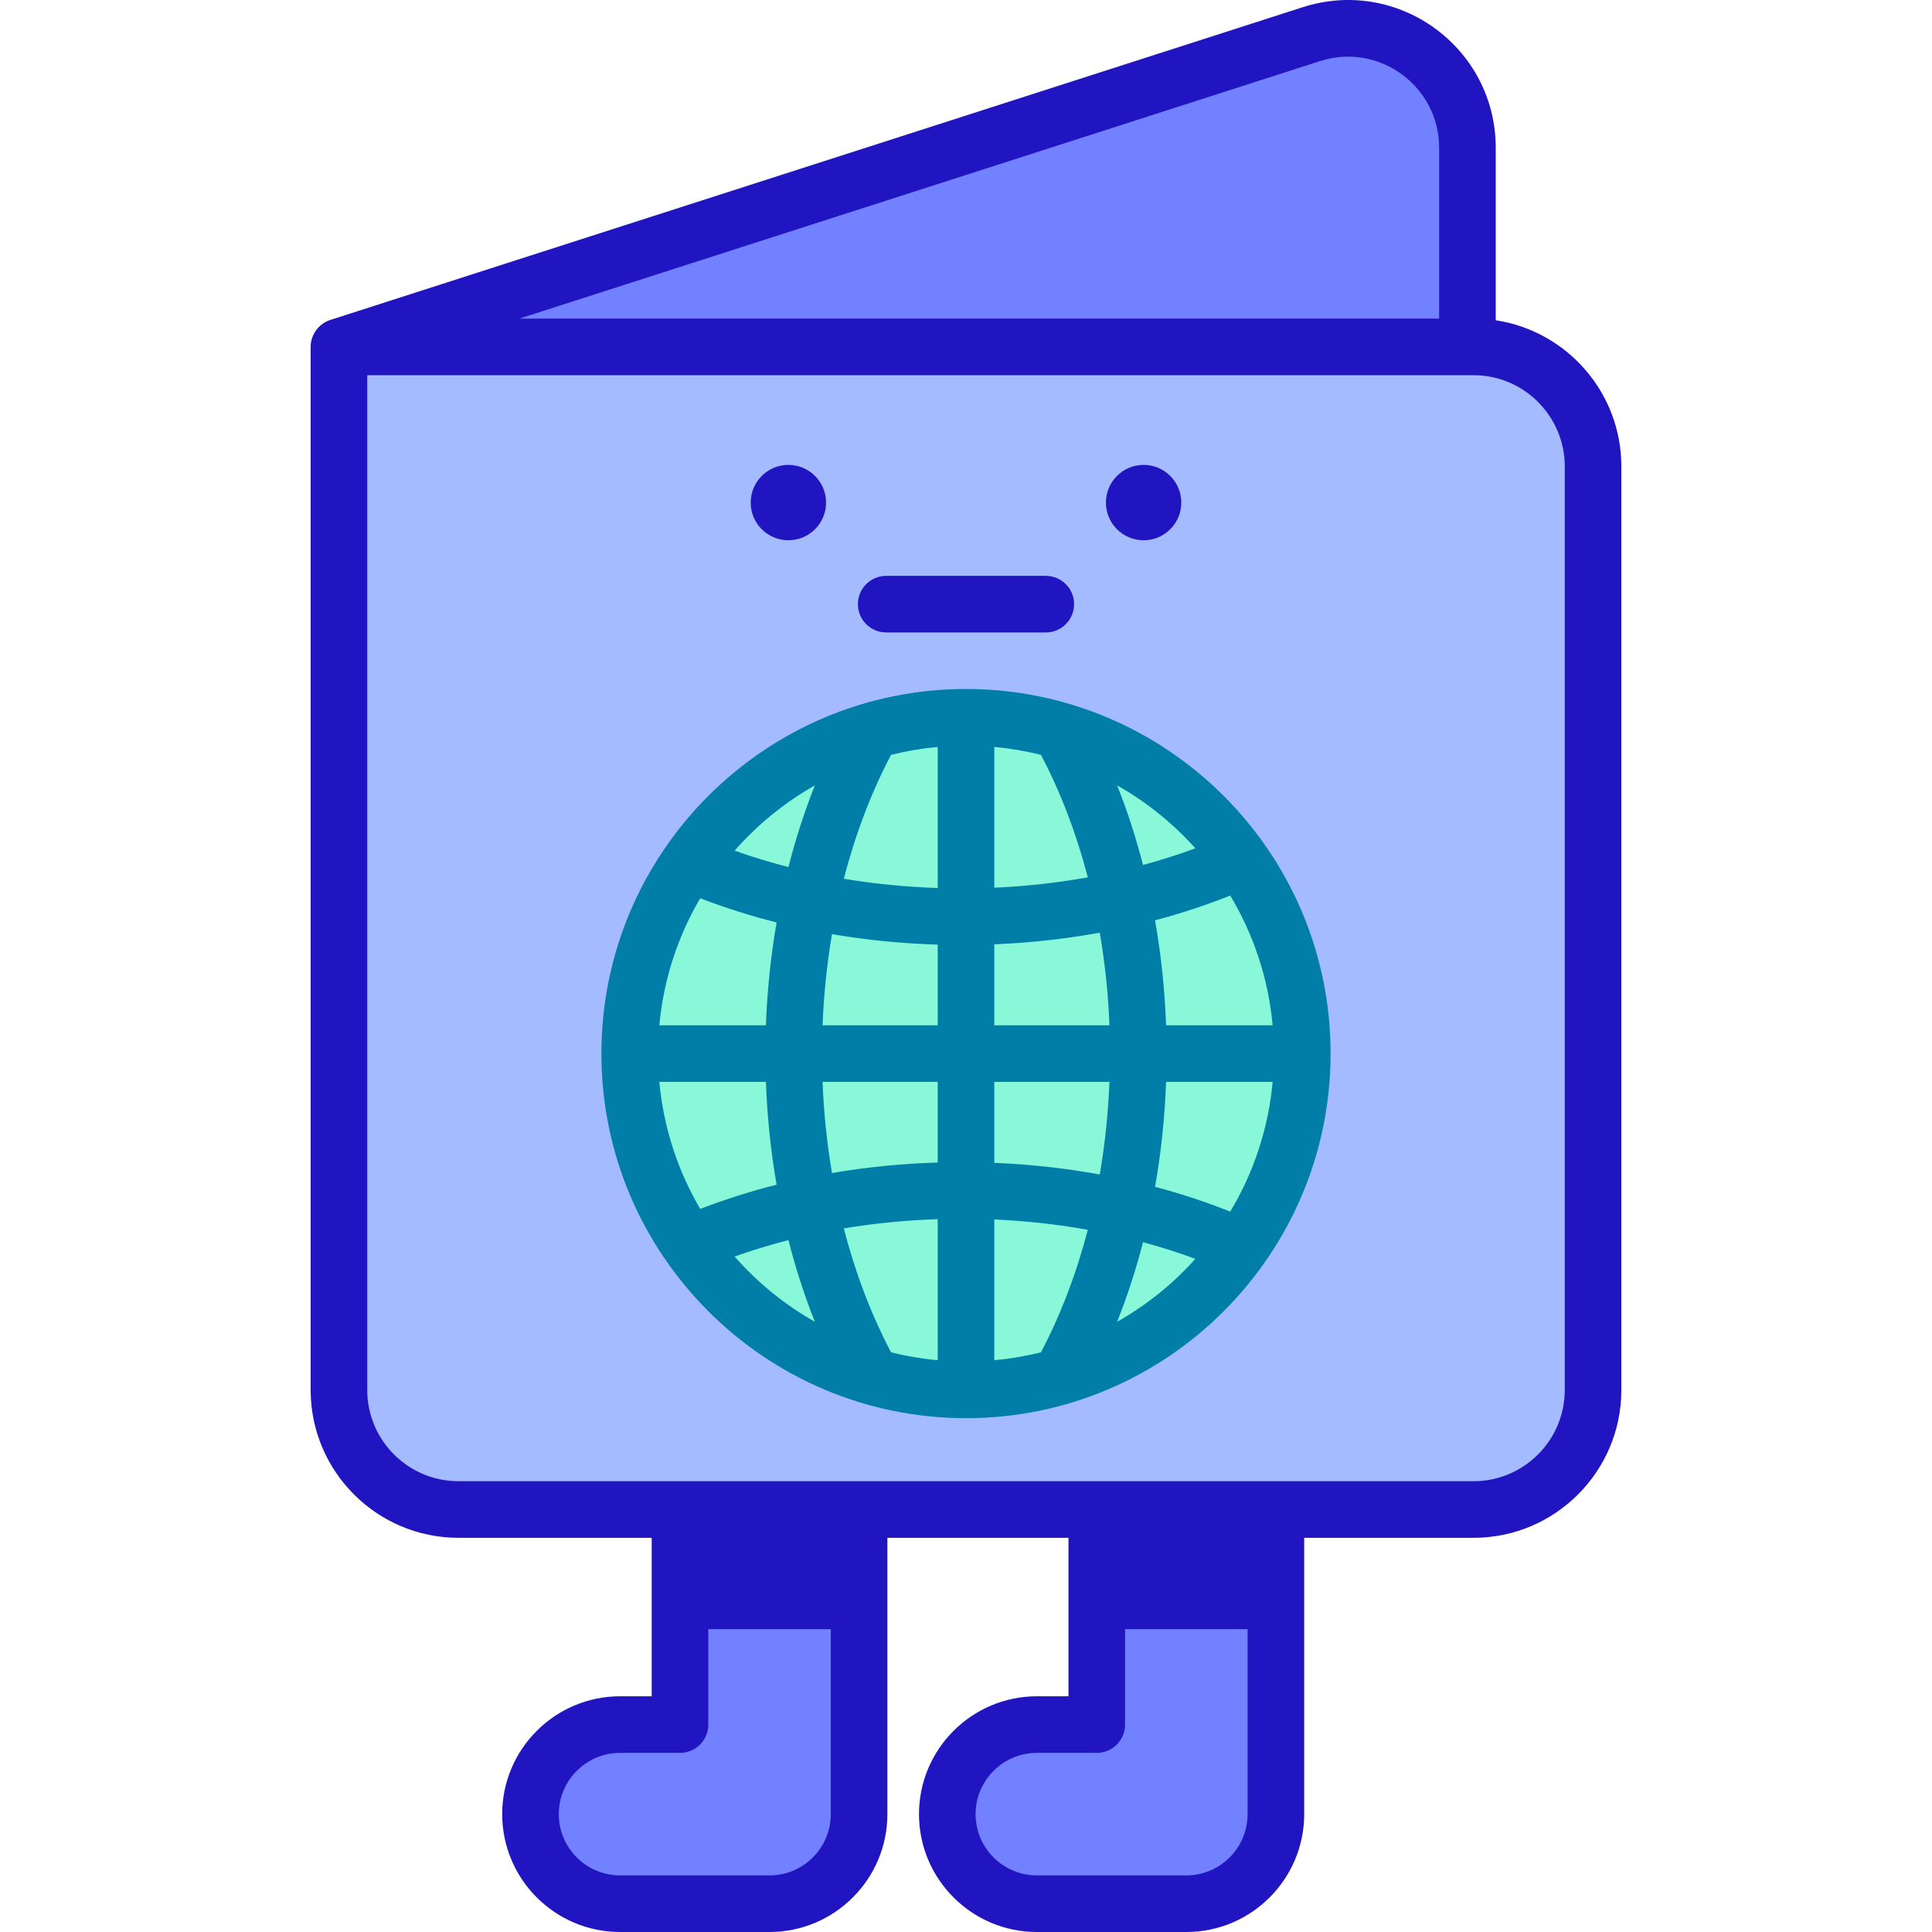 <svg id="Capa_1" enable-background="new 0 0 512 512" height="512" viewBox="0 0 512 512" width="512" xmlns="http://www.w3.org/2000/svg"><g><path d="m390.504 91.932h-300.68v276.432c0 17.492 14.18 31.672 31.672 31.672h269.008c17.492 0 31.672-14.18 31.672-31.672v-244.761c0-17.491-14.18-31.671-31.672-31.671z" fill="#a4bcff"/><path d="m347.518 9.054-257.694 82.878h299.062v-52.727c0-21.477-20.923-36.726-41.368-30.151z" fill="#7181ff"/><circle cx="303.069" cy="133.19" fill="#2115c2" r="9.987"/><circle cx="208.93" cy="133.19" fill="#2115c2" r="9.987"/><g><path d="m338.125 400.036v80.731c0 13.107-10.626 23.733-23.733 23.733h-39.616c-13.107 0-23.733-10.626-23.733-23.733s10.626-23.733 23.733-23.733h15.883v-56.998z" fill="#7181ff"/></g><g><path d="m227.668 400.036v80.731c0 13.107-10.626 23.733-23.733 23.733h-39.616c-13.107 0-23.733-10.626-23.733-23.733s10.626-23.733 23.733-23.733h15.883v-56.998z" fill="#7181ff"/></g><g fill="#2115c2"><path d="m180.202 400.036h47.466v31.714h-47.466z"/><path d="m290.658 400.036h47.466v31.714h-47.466z"/><g><path d="m277.147 152.607h-42.294c-4.142 0-7.5 3.358-7.5 7.5 0 4.143 3.357 7.5 7.5 7.5h42.294c4.142 0 7.5-3.357 7.5-7.5-.001-4.142-3.358-7.5-7.5-7.5z"/><path d="m396.386 84.874v-45.669c0-26.59-25.854-45.433-51.165-37.29l-257.597 82.846c-3.203 1.005-5.3 3.941-5.3 7.17v276.432c0 21.6 17.572 39.172 39.171 39.172h51.207v41.999h-8.384c-17.221 0-31.233 14.011-31.233 31.233s14.011 31.233 31.233 31.233h39.616c17.221 0 31.233-14.011 31.233-31.233v-73.231h47.99v41.999h-8.383c-17.222 0-31.234 14.011-31.234 31.233s14.011 31.233 31.234 31.233h39.616c17.221 0 31.233-14.011 31.233-31.233v-73.231h44.879c21.599 0 39.172-17.572 39.172-39.172v-244.76c.002-19.602-14.469-35.884-33.288-38.731zm-46.573-68.68c15.619-5.022 31.574 6.6 31.574 23.011v45.227h-243.747zm-129.645 464.573c0 8.951-7.282 16.234-16.233 16.234h-39.616c-8.951 0-16.233-7.282-16.233-16.234 0-8.951 7.282-16.233 16.233-16.233h15.883c4.143 0 7.5-3.358 7.5-7.5v-49.499h32.466zm110.457 0c0 8.951-7.282 16.234-16.233 16.234h-39.616c-8.951 0-16.234-7.282-16.234-16.234 0-8.951 7.283-16.233 16.234-16.233h15.883c4.142 0 7.5-3.358 7.5-7.5v-49.499h32.467v73.232zm84.051-112.403c0 13.329-10.844 24.172-24.172 24.172-194.359 0-156.482 0-269.008 0-13.328 0-24.171-10.843-24.171-24.172v-268.933h291.562 1.617c13.329 0 24.172 10.844 24.172 24.172z"/></g></g><circle cx="256" cy="279.21" fill="#88f8d8" r="89.121"/><path d="m352.621 279.21c0-53.527-43.578-96.621-96.621-96.621-53.16 0-96.621 43.239-96.621 96.621 0 53.295 43.384 96.621 96.621 96.621 53.475-.001 96.621-43.539 96.621-96.621zm-89.122 81.262v-37.3c8.429.373 16.722 1.291 24.781 2.738-3.038 11.637-7.21 22.591-12.422 32.465-4.01 1.008-8.139 1.711-12.359 2.097zm-27.358-2.096c-5.267-9.979-9.471-21.06-12.517-32.834 8.104-1.354 16.431-2.173 24.875-2.45v37.381c-4.219-.387-8.347-1.09-12.358-2.097zm-61.404-71.666h28.239c.337 9.233 1.29 18.359 2.83 27.249-6.97 1.762-13.733 3.912-20.24 6.42-5.902-10.057-9.713-21.476-10.829-33.669zm10.829-48.67c6.506 2.509 13.27 4.659 20.24 6.42-1.541 8.89-2.494 18.017-2.83 27.25h-28.239c1.116-12.194 4.927-23.613 10.829-33.67zm62.934-40.093v37.381c-8.444-.277-16.771-1.096-24.875-2.451 3.046-11.775 7.25-22.855 12.517-32.834 4.01-1.006 8.138-1.709 12.358-2.096zm27.359 2.096c5.212 9.874 9.383 20.828 12.422 32.465-8.06 1.446-16.352 2.365-24.781 2.738v-37.3c4.219.388 8.348 1.091 12.359 2.097zm61.403 71.667h-28.238c-.344-9.427-1.324-18.744-2.922-27.81 6.863-1.823 13.52-4.019 19.919-6.575 6.142 10.228 10.098 21.904 11.241 34.385zm-43.249 0h-30.513v-21.456c9.501-.391 18.858-1.425 27.951-3.083 1.377 7.997 2.236 16.214 2.562 24.539zm-45.513-21.374v21.374h-30.512c.32-8.19 1.16-16.275 2.498-24.149 9.129 1.559 18.51 2.484 28.014 2.775zm-30.513 36.374h30.513v21.374c-9.503.29-18.885 1.216-28.014 2.774-1.339-7.874-2.178-15.959-2.499-24.148zm45.512 21.455v-21.455h30.513c-.326 8.324-1.185 16.542-2.562 24.538-9.093-1.658-18.449-2.692-27.951-3.083zm45.526-21.455h28.238c-1.143 12.481-5.099 24.157-11.241 34.385-6.399-2.556-13.057-4.752-19.919-6.575 1.597-9.067 2.578-18.384 2.922-27.81zm7.76-61.898c-4.498 1.664-9.13 3.134-13.873 4.415-1.881-7.289-4.17-14.345-6.851-21.089 7.79 4.409 14.791 10.051 20.724 16.674zm-100.846-16.674c-2.749 6.915-5.087 14.156-6.994 21.641-4.876-1.25-9.638-2.703-14.264-4.351 6.048-6.888 13.23-12.747 21.258-17.29zm-21.258 124.854c4.626-1.648 9.388-3.102 14.264-4.351 1.908 7.485 4.245 14.726 6.994 21.641-8.028-4.543-15.21-10.403-21.258-17.29zm101.38 17.29c2.681-6.744 4.97-13.801 6.851-21.089 4.743 1.281 9.375 2.752 13.873 4.415-5.934 6.623-12.934 12.265-20.724 16.674z" fill="#007ea8"/></g></svg>